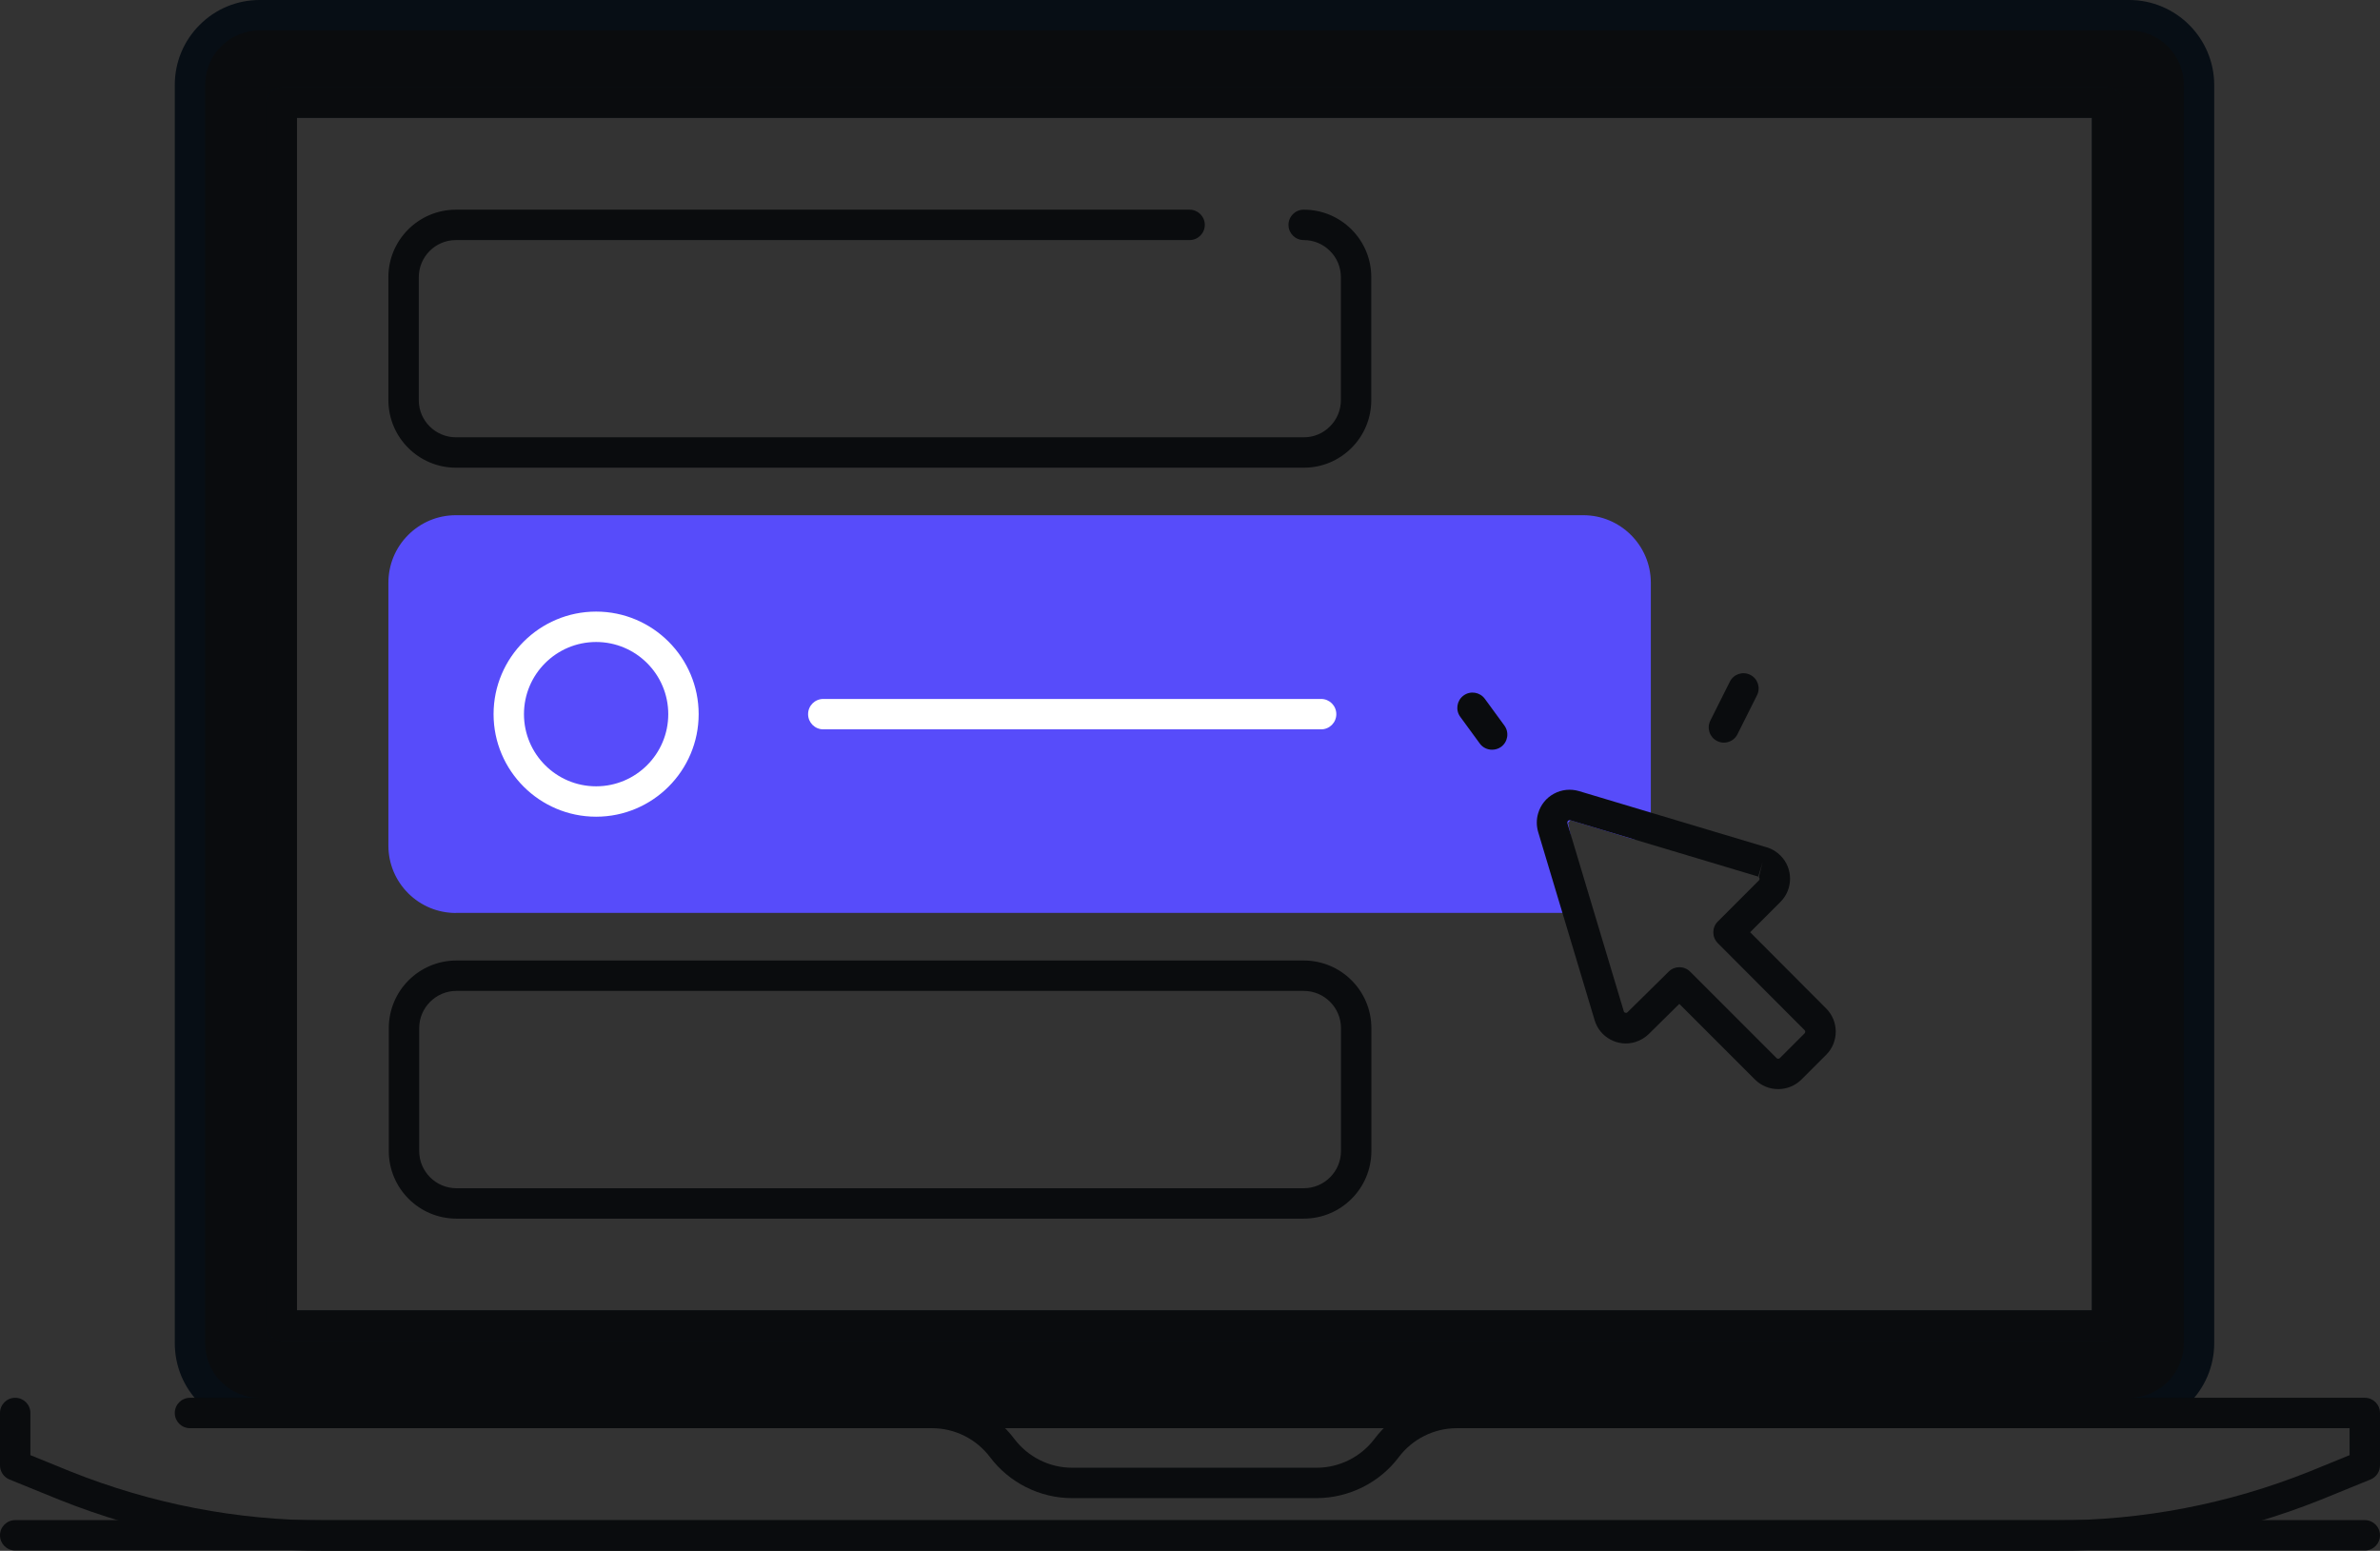 <?xml version="1.0" encoding="utf-8"?>
<!-- Generator: Adobe Illustrator 25.2.1, SVG Export Plug-In . SVG Version: 6.00 Build 0)  -->
<svg version="1.1" id="katman_1" xmlns="http://www.w3.org/2000/svg" xmlns:xlink="http://www.w3.org/1999/xlink" x="0px" y="0px"
	 viewBox="0 0 234.88 153.03" style="enable-background:new 0 0 234.88 153.03;" xml:space="preserve">
<rect x="0" y="0" width="234.88" height="153.03" fill="#333333" stroke="none"/>
<style type="text/css">
	.st0{fill:#0A0C0E;}
	.st1{fill:#070E15;}
	.st2{fill:#574CFA;}
	.st3{fill:#FFFFFF;}
</style>
<g>
	<path class="st0" d="M210.12,1.5H25.64c-3.8-0.01-6.88,3.07-6.89,6.87c0,0.01,0,0.01,0,0.02l0,0v124.14
		c-0.01,3.8,3.06,6.89,6.86,6.9c0.01,0,0.01,0,0.02,0h184.49c3.81,0,6.9-3.09,6.9-6.9V8.4C217.02,4.59,213.93,1.5,210.12,1.5z
		 M207.94,130.81H27.8V10.12h180.14V130.81z"/>
	<path class="st1" d="M210.12,140.93H25.63c-2.26-0.01-4.36-0.88-5.94-2.47c-1.58-1.59-2.44-3.69-2.44-5.93V8.39
		c0-2.26,0.88-4.36,2.46-5.94C21.29,0.87,23.4,0,25.63,0c0,0,0.01,0,0.01,0h184.48c4.63,0,8.4,3.77,8.4,8.4v124.13
		C218.52,137.16,214.75,140.93,210.12,140.93z M25.63,3c-1.44,0-2.78,0.56-3.8,1.57c-1.02,1.01-1.58,2.36-1.58,3.8v124.16
		c0,1.44,0.55,2.79,1.56,3.81c1.01,1.02,2.36,1.58,3.8,1.59h184.51c2.98,0,5.4-2.42,5.4-5.4V8.4c0-2.98-2.42-5.4-5.4-5.4H25.63
		C25.64,3,25.63,3,25.63,3z M207.94,132.31H27.8c-0.83,0-1.5-0.67-1.5-1.5V10.12c0-0.83,0.67-1.5,1.5-1.5h180.14
		c0.83,0,1.5,0.67,1.5,1.5v120.69C209.44,131.64,208.77,132.31,207.94,132.31z M29.3,129.31h177.14V11.62H29.3V129.31z"/>
</g>
<g>
	<path class="st0" d="M202.85,153.03H32c-9,0-17.79-1.7-26.15-5.04l-4.92-2C0.37,145.76,0,145.21,0,144.6v-5.17
		c0-0.83,0.67-1.5,1.5-1.5s1.5,0.67,1.5,1.5v4.16l3.98,1.62c7.99,3.19,16.41,4.82,25.02,4.82h170.85c8.62,0,17.06-1.62,25.06-4.82
		l3.97-1.62v-2.66H18.75c-0.83,0-1.5-0.67-1.5-1.5s0.67-1.5,1.5-1.5h214.63c0.83,0,1.5,0.67,1.5,1.5v5.17
		c0,0.61-0.37,1.16-0.93,1.39l-4.91,2C220.67,151.34,211.86,153.03,202.85,153.03z"/>
</g>
<g>
	<path class="st0" d="M105.79,147.83c-3.17,0-6.19-1.52-8.09-4.05c-1.34-1.78-3.47-2.85-5.7-2.85h-6c-0.83,0-1.5-0.67-1.5-1.5
		s0.67-1.5,1.5-1.5h6c3.17,0,6.2,1.52,8.1,4.05c1.34,1.78,3.46,2.85,5.69,2.85h24.16c2.23,0,4.36-1.07,5.7-2.85
		c1.9-2.53,4.93-4.05,8.1-4.05h6c0.83,0,1.5,0.67,1.5,1.5s-0.67,1.5-1.5,1.5h-6c-2.23,0-4.36,1.07-5.7,2.85
		c-1.9,2.53-4.93,4.04-8.1,4.05H105.79z"/>
</g>
<g>
	<path class="st0" d="M207.97,132.31H27.8c-0.83,0-1.5-0.67-1.5-1.5V10.12c0-0.83,0.67-1.5,1.5-1.5h180.17c0.83,0,1.5,0.67,1.5,1.5
		v120.69C209.47,131.64,208.8,132.31,207.97,132.31z M29.3,129.31h177.17V11.62H29.3V129.31z"/>
</g>
<g>
	<path class="st0" d="M233.38,153H1.5c-0.83,0-1.5-0.67-1.5-1.5s0.67-1.5,1.5-1.5h231.88c0.83,0,1.5,0.67,1.5,1.5
		S234.21,153,233.38,153z"/>
</g>
<g>
	<path class="st0" d="M44.99,46.15c-3.66,0-6.65-2.98-6.66-6.65V27.36c-0.01-3.67,2.98-6.66,6.65-6.67h72.42
		c0.83,0,1.5,0.67,1.5,1.5s-0.67,1.5-1.5,1.5H45c-2.04,0-3.67,1.65-3.67,3.67V39.5c0,2.01,1.65,3.65,3.66,3.65c0,0,0,0,0.01,0h83.68
		c0.97,0,1.89-0.38,2.58-1.08c0.69-0.69,1.07-1.61,1.07-2.59V27.36c0-0.99-0.38-1.91-1.08-2.6c-0.69-0.69-1.61-1.07-2.58-1.07
		c0,0-0.01,0-0.01,0c-0.83,0-1.5-0.67-1.5-1.5c0-0.83,0.67-1.5,1.5-1.5c0,0,0.01,0,0.01,0c1.77,0,3.44,0.69,4.7,1.94
		c1.26,1.26,1.96,2.93,1.96,4.71v12.14c0,1.78-0.69,3.45-1.94,4.71c-1.26,1.26-2.93,1.96-4.71,1.96H45
		C45,46.15,44.99,46.15,44.99,46.15z"/>
</g>
<g>
	<path class="st0" d="M128.67,120.25H45.04c-3.68,0-6.67-2.99-6.67-6.67v-12.13c0-3.68,2.99-6.67,6.67-6.67h83.63
		c3.68,0,6.67,2.99,6.67,6.67v12.13C135.34,117.26,132.35,120.25,128.67,120.25z M45.04,97.78c-2.02,0-3.67,1.65-3.67,3.67v12.13
		c0,2.02,1.65,3.67,3.67,3.67h83.63c2.02,0,3.67-1.65,3.67-3.67v-12.13c0-2.02-1.65-3.67-3.67-3.67H45.04z"/>
</g>
<g>
	<path class="st2" d="M154.75,88.59H45c-2.85,0.01-5.16-2.3-5.17-5.15c0,0,0,0,0,0V57.51c-0.01-2.85,2.3-5.16,5.15-5.17
		c0.01,0,0.01,0,0.02,0h111.25c2.85-0.01,5.16,2.3,5.17,5.15c0,0.01,0,0.01,0,0.02v23.81l-6.91-2.08l-1.37,1.52L154.75,88.59z"/>
	<path class="st2" d="M44.99,90.09c-1.77,0-3.44-0.69-4.7-1.94c-1.26-1.26-1.96-2.93-1.96-4.71V57.51c0-1.78,0.69-3.45,1.94-4.71
		c1.26-1.26,2.93-1.96,4.71-1.96h111.27c0,0,0.01,0,0.01,0c3.66,0,6.65,2.98,6.66,6.65v23.83c0,0.47-0.22,0.92-0.61,1.2
		c-0.38,0.28-0.87,0.37-1.33,0.23l-6-1.81l-0.23,0.25l1.46,7.09c0.09,0.44-0.02,0.9-0.31,1.25c-0.28,0.35-0.71,0.55-1.16,0.55H45
		C45,90.09,44.99,90.09,44.99,90.09z M45,53.84c-2.04,0-3.67,1.65-3.67,3.67v25.93c0,0.97,0.38,1.89,1.08,2.58
		c0.69,0.69,1.61,1.07,2.58,1.07c0,0,0,0,0.01,0h107.91l-1.24-6.03c-0.1-0.47,0.04-0.95,0.36-1.31l1.37-1.52
		c0.39-0.43,0.99-0.6,1.55-0.43l4.98,1.5V57.51c0-2.03-1.65-3.67-3.66-3.67c0,0,0,0-0.01,0H45z"/>
</g>
<g>
	<path class="st0" d="M175.49,107.47c-0.83,0-1.65-0.31-2.28-0.93l-7.48-7.48l-3,2.96c-0.37,0.37-0.84,0.65-1.36,0.81
		c-1.69,0.51-3.5-0.46-4-2.17L151.8,82.1c-0.18-0.62-0.18-1.25,0-1.85c0.25-0.84,0.8-1.52,1.56-1.93c0.76-0.41,1.63-0.5,2.46-0.26
		l18.56,5.56c0.01,0,0.01,0,0.02,0c0.5,0.16,0.96,0.44,1.33,0.82c1.24,1.25,1.24,3.29-0.01,4.55l-3,3l7.51,7.53
		c1.25,1.26,1.25,3.3,0,4.56l-2.44,2.44C177.14,107.16,176.31,107.47,175.49,107.47z M165.74,95.44c0.38,0,0.77,0.15,1.06,0.44
		l8.53,8.53c0.09,0.09,0.23,0.08,0.32,0l2.44-2.44c0.09-0.09,0.09-0.23,0-0.32l-8.57-8.59c-0.58-0.59-0.58-1.54,0-2.12l4.06-4.06
		c0.09-0.09,0.09-0.24,0-0.33l0.37-1.49l-0.43,1.44l-18.55-5.56c-0.12-0.03-0.25,0.04-0.28,0.16c-0.01,0.04-0.01,0.11,0,0.16
		l5.56,18.53c0.02,0.08,0.07,0.11,0.11,0.13c0.04,0.02,0.09,0.04,0.17,0.02c0.04-0.01,0.07-0.03,0.09-0.06l4.07-4.01
		C164.98,95.58,165.36,95.44,165.74,95.44z"/>
</g>
<g>
	<path class="st0" d="M170.13,73.28c-0.23,0-0.46-0.05-0.67-0.16c-0.74-0.37-1.04-1.27-0.67-2.01l1.93-3.85
		c0.37-0.74,1.27-1.04,2.01-0.67c0.74,0.37,1.04,1.27,0.67,2.01l-1.93,3.85C171.21,72.98,170.68,73.28,170.13,73.28z"/>
</g>
<g>
	<path class="st0" d="M147.25,73.98c-0.46,0-0.92-0.21-1.21-0.61l-1.93-2.64c-0.49-0.67-0.34-1.61,0.33-2.1
		c0.67-0.49,1.61-0.34,2.1,0.33l1.93,2.64c0.49,0.67,0.34,1.61-0.33,2.1C147.87,73.89,147.56,73.98,147.25,73.98z"/>
</g>
<g>
	<path class="st3" d="M130.38,71.97H81.25c-0.83,0-1.5-0.67-1.5-1.5s0.67-1.5,1.5-1.5h49.13c0.83,0,1.5,0.67,1.5,1.5
		S131.21,71.97,130.38,71.97z"/>
</g>
<g>
	<path class="st3" d="M58.83,80.59c-5.58,0-10.12-4.54-10.12-10.12s4.54-10.12,10.12-10.12s10.12,4.54,10.12,10.12
		S64.41,80.59,58.83,80.59z M58.83,63.35c-3.93,0-7.12,3.19-7.12,7.12s3.19,7.12,7.12,7.12s7.12-3.19,7.12-7.12
		S62.76,63.35,58.83,63.35z"/>
</g>
</svg>
